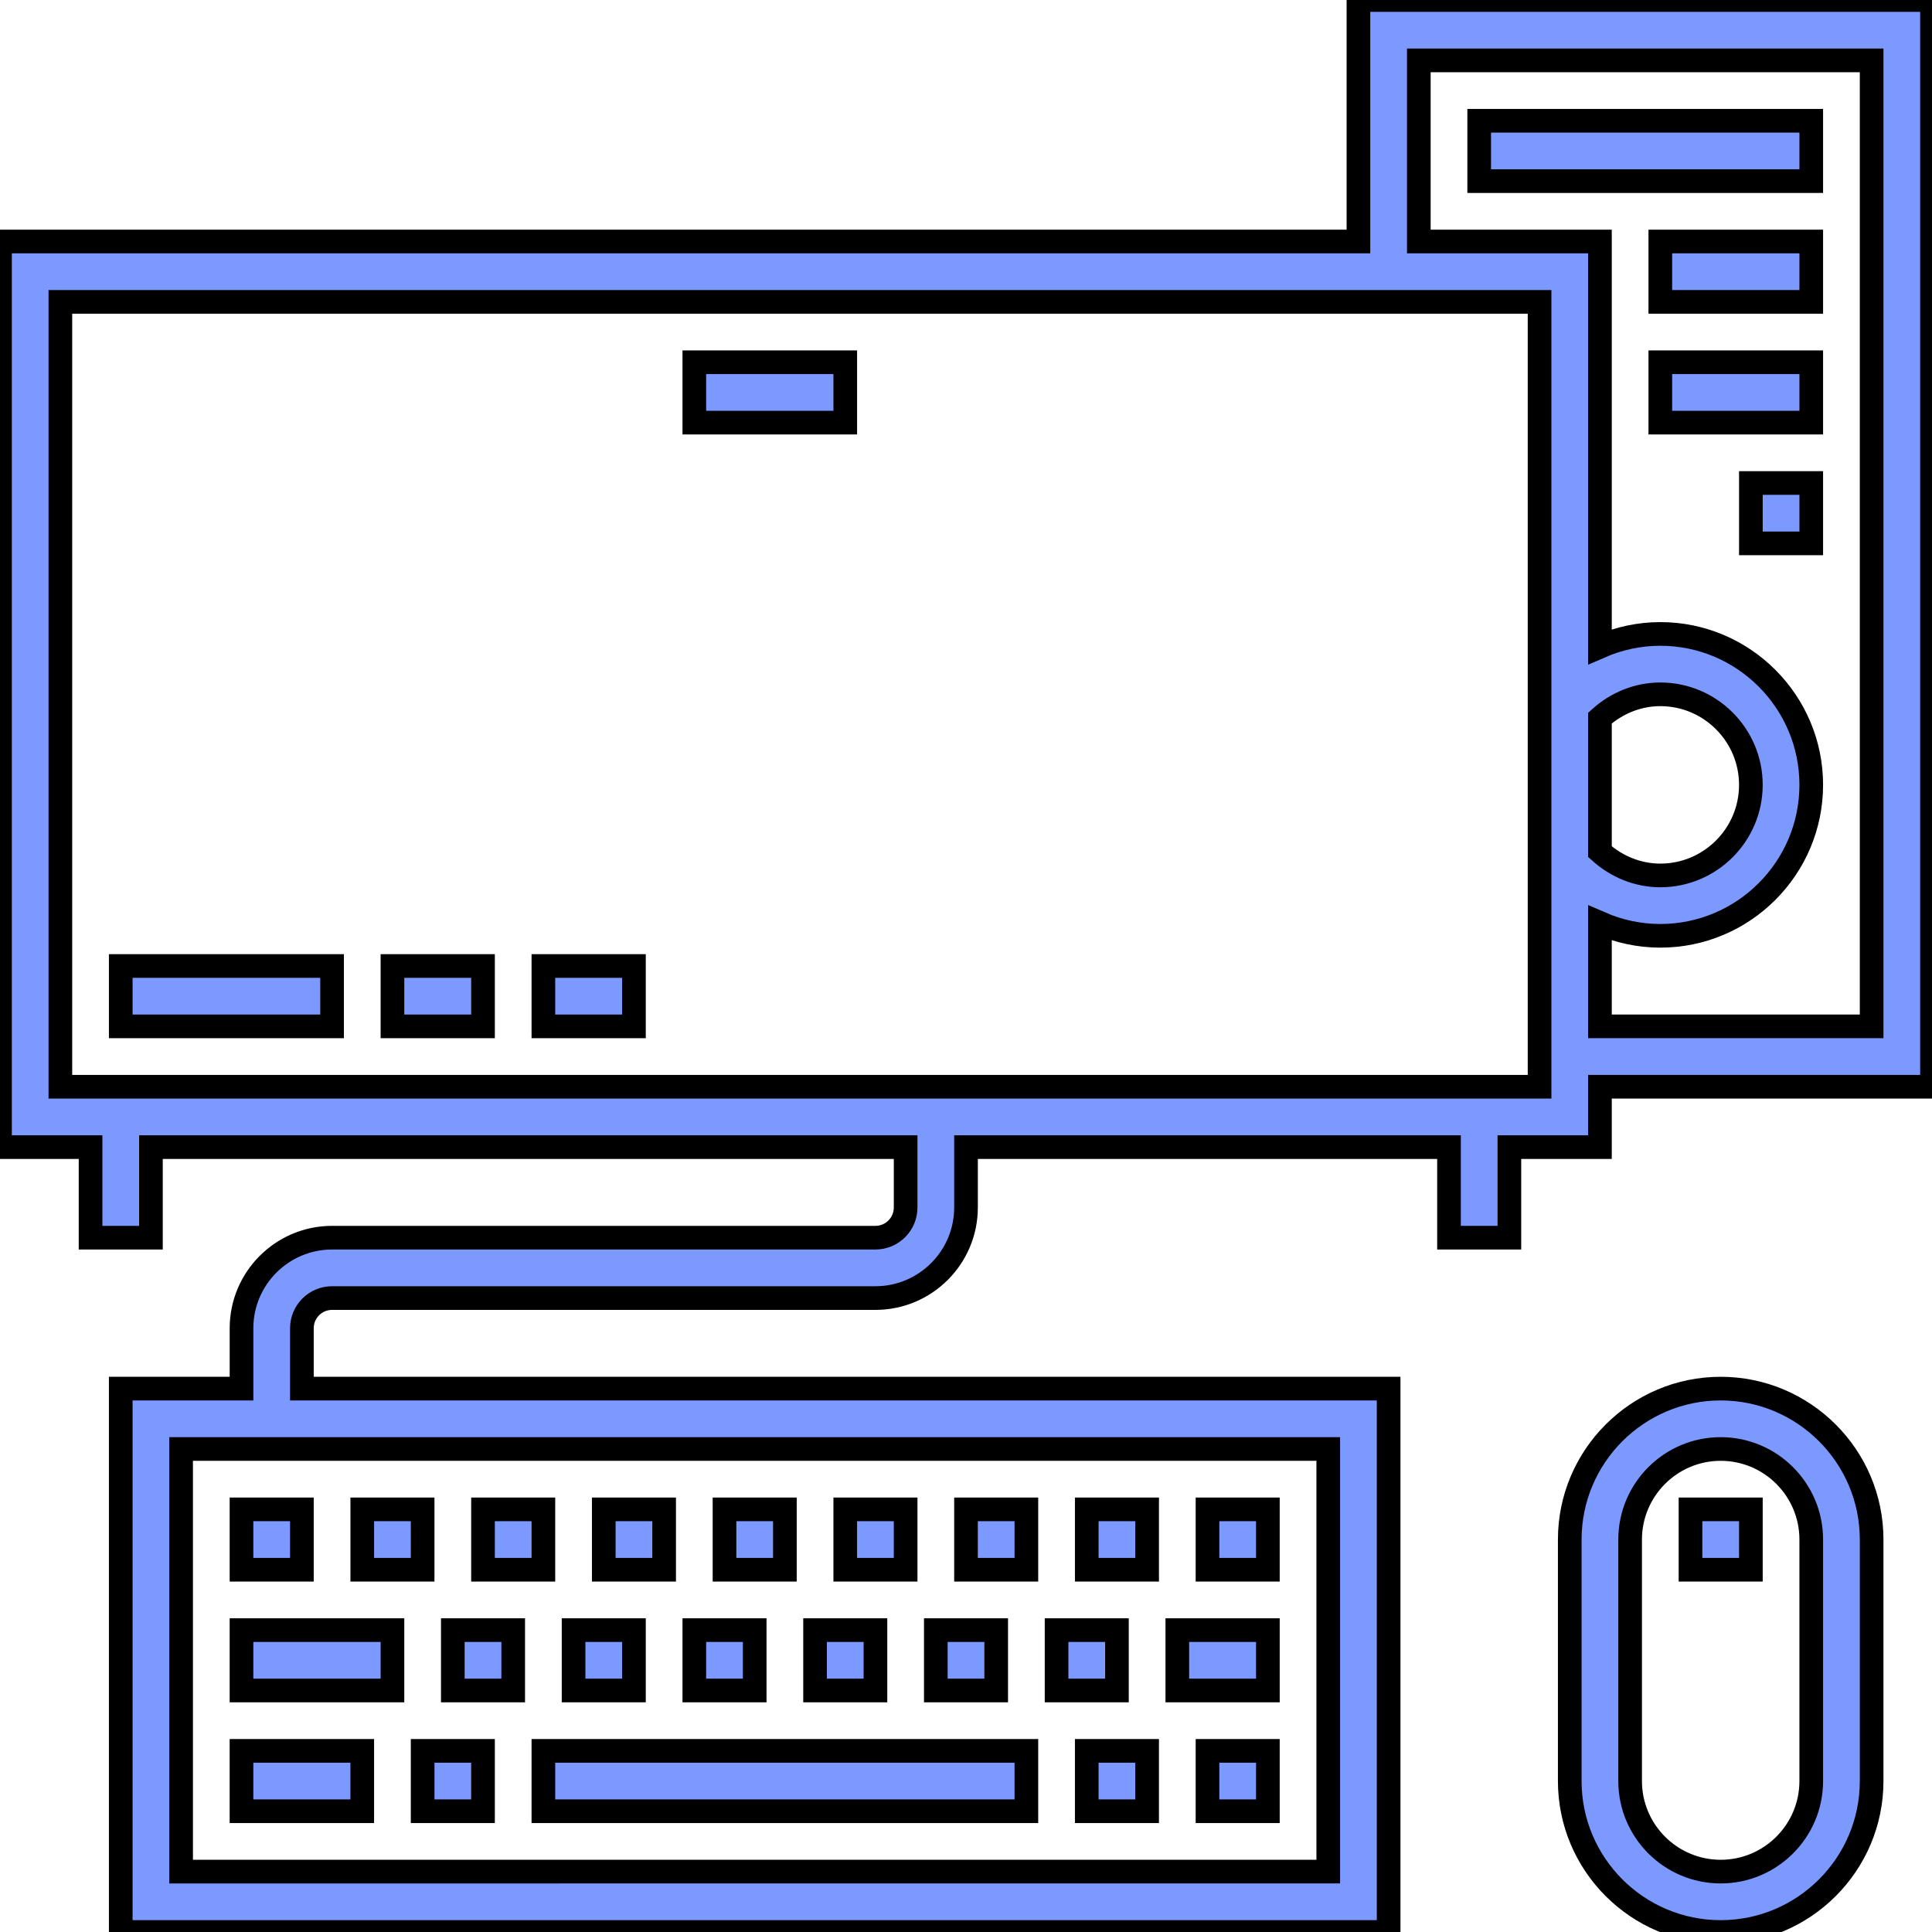 <svg xmlns="http://www.w3.org/2000/svg" xmlns:xlink="http://www.w3.org/1999/xlink" version="1.1" style="enable-background:new 0 0 490 490;" xml:space="preserve" width="490" height="490"><rect id="backgroundrect" width="100%" height="100%" x="0" y="0" fill="none" stroke="none"/>
















<g class="currentLayer" style=""><title>Layer 1</title><g id="svg_1" class="" fill-opacity="1" fill="#7c99ff" stroke="#000000" stroke-opacity="1" stroke-width="6">
	<g id="svg_2" fill="#7c99ff" stroke="#000000" stroke-opacity="1" stroke-width="6">
		<g id="svg_3" fill="#7c99ff" stroke="#000000" stroke-opacity="1" stroke-width="6">
			<path d="M344.532,0.002v61.25H0v229.686h22.969v22.969h15.312v-22.969H229.69v15.312c0,4.221-3.432,7.656-7.656,7.656H84.222     c-12.666,0-22.968,10.303-22.968,22.969v15.312H30.625v137.811h321.564V352.186H76.566v-15.312c0-4.221,3.432-7.656,7.656-7.656     h137.811c12.666,0,22.969-10.303,22.969-22.969v-15.312h122.499v22.969h15.312v-22.969h22.969v-15.312H490V0.002H344.532z      M336.876,367.498v107.187H45.937V367.498H336.876z M390.47,275.624H15.312V76.564H390.47V275.624z M474.688,260.311h-68.906     v-26.191c4.781,2.09,9.983,3.223,15.312,3.223c21.107,0,38.281-17.174,38.281-38.281c0-21.107-17.174-38.281-38.281-38.281     c-5.331,0-10.532,1.133-15.312,3.219V61.25h-45.937V15.314h114.843V260.311z M405.782,216.01v-33.893     c4.198-3.79,9.6-6.023,15.312-6.023c12.666,0,22.968,10.303,22.968,22.968c0,12.666-10.303,22.969-22.968,22.969     C415.387,222.031,409.985,219.797,405.782,216.01z" id="svg_4" fill="#7c99ff" stroke="#000000" stroke-opacity="1" stroke-width="6"/>
			<rect x="30.625" y="244.999" width="53.597" height="15.312" id="svg_5" fill="#7c99ff" stroke="#000000" stroke-opacity="1" stroke-width="6"/>
			<rect x="99.534" y="244.999" width="22.969" height="15.312" id="svg_6" fill="#7c99ff" stroke="#000000" stroke-opacity="1" stroke-width="6"/>
			<rect x="137.815" y="244.999" width="22.969" height="15.312" id="svg_7" fill="#7c99ff" stroke="#000000" stroke-opacity="1" stroke-width="6"/>
			<rect x="375.157" y="30.627" width="84.218" height="15.312" id="svg_8" fill="#7c99ff" stroke="#000000" stroke-opacity="1" stroke-width="6"/>
			<rect x="421.094" y="61.25" width="38.281" height="15.312" id="svg_9" fill="#7c99ff" stroke="#000000" stroke-opacity="1" stroke-width="6"/>
			<rect x="421.094" y="91.875" width="38.281" height="15.312" id="svg_10" fill="#7c99ff" stroke="#000000" stroke-opacity="1" stroke-width="6"/>
			<rect x="444.063" y="122.5" width="15.312" height="15.312" id="svg_11" fill="#7c99ff" stroke="#000000" stroke-opacity="1" stroke-width="6"/>
			<rect x="176.096" y="91.875" width="38.281" height="15.312" id="svg_12" fill="#7c99ff" stroke="#000000" stroke-opacity="1" stroke-width="6"/>
			<rect x="137.815" y="444.06" width="122.499" height="15.312" id="svg_13" fill="#7c99ff" stroke="#000000" stroke-opacity="1" stroke-width="6"/>
			<rect x="107.19" y="444.06" width="15.312" height="15.312" id="svg_14" fill="#7c99ff" stroke="#000000" stroke-opacity="1" stroke-width="6"/>
			<rect x="61.249" y="444.06" width="30.628" height="15.312" id="svg_15" fill="#7c99ff" stroke="#000000" stroke-opacity="1" stroke-width="6"/>
			<rect x="61.25" y="413.435" width="38.285" height="15.312" id="svg_16" fill="#7c99ff" stroke="#000000" stroke-opacity="1" stroke-width="6"/>
			<rect x="114.847" y="413.435" width="15.312" height="15.312" id="svg_17" fill="#7c99ff" stroke="#000000" stroke-opacity="1" stroke-width="6"/>
			<rect x="145.471" y="413.435" width="15.312" height="15.312" id="svg_18" fill="#7c99ff" stroke="#000000" stroke-opacity="1" stroke-width="6"/>
			<rect x="176.096" y="413.435" width="15.312" height="15.312" id="svg_19" fill="#7c99ff" stroke="#000000" stroke-opacity="1" stroke-width="6"/>
			<rect x="206.721" y="413.435" width="15.312" height="15.312" id="svg_20" fill="#7c99ff" stroke="#000000" stroke-opacity="1" stroke-width="6"/>
			<rect x="237.346" y="413.435" width="15.312" height="15.312" id="svg_21" fill="#7c99ff" stroke="#000000" stroke-opacity="1" stroke-width="6"/>
			<rect x="267.97" y="413.435" width="15.312" height="15.312" id="svg_22" fill="#7c99ff" stroke="#000000" stroke-opacity="1" stroke-width="6"/>
			<rect x="298.595" y="413.435" width="22.969" height="15.312" id="svg_23" fill="#7c99ff" stroke="#000000" stroke-opacity="1" stroke-width="6"/>
			<rect x="61.25" y="382.811" width="15.316" height="15.312" id="svg_24" fill="#7c99ff" stroke="#000000" stroke-opacity="1" stroke-width="6"/>
			<rect x="91.878" y="382.811" width="15.312" height="15.312" id="svg_25" fill="#7c99ff" stroke="#000000" stroke-opacity="1" stroke-width="6"/>
			<rect x="122.503" y="382.811" width="15.312" height="15.312" id="svg_26" fill="#7c99ff" stroke="#000000" stroke-opacity="1" stroke-width="6"/>
			<rect x="153.128" y="382.811" width="15.312" height="15.312" id="svg_27" fill="#7c99ff" stroke="#000000" stroke-opacity="1" stroke-width="6"/>
			<rect x="183.752" y="382.811" width="15.312" height="15.312" id="svg_28" fill="#7c99ff" stroke="#000000" stroke-opacity="1" stroke-width="6"/>
			<rect x="214.377" y="382.811" width="15.312" height="15.312" id="svg_29" fill="#7c99ff" stroke="#000000" stroke-opacity="1" stroke-width="6"/>
			<rect x="245.002" y="382.811" width="15.312" height="15.312" id="svg_30" fill="#7c99ff" stroke="#000000" stroke-opacity="1" stroke-width="6"/>
			<rect x="275.627" y="382.811" width="15.312" height="15.312" id="svg_31" fill="#7c99ff" stroke="#000000" stroke-opacity="1" stroke-width="6"/>
			<rect x="306.251" y="382.811" width="15.312" height="15.312" id="svg_32" fill="#7c99ff" stroke="#000000" stroke-opacity="1" stroke-width="6"/>
			<rect x="275.627" y="444.06" width="15.312" height="15.312" id="svg_33" fill="#7c99ff" stroke="#000000" stroke-opacity="1" stroke-width="6"/>
			<rect x="306.251" y="444.06" width="15.312" height="15.312" id="svg_34" fill="#7c99ff" stroke="#000000" stroke-opacity="1" stroke-width="6"/>
			<path d="M436.407,352.186c-21.107,0-38.281,17.174-38.281,38.281v61.25c0,21.107,17.174,38.281,38.281,38.281     s38.281-17.174,38.281-38.281v-61.25C474.688,369.36,457.514,352.186,436.407,352.186z M459.375,451.716     c0,12.666-10.303,22.968-22.969,22.968s-22.969-10.303-22.969-22.968v-61.25c0-12.666,10.303-22.969,22.969-22.969     c12.666,0,22.969,10.303,22.969,22.969V451.716z" id="svg_35" fill="#7c99ff" stroke="#000000" stroke-opacity="1" stroke-width="6"/>
			<rect x="428.751" y="382.811" width="15.312" height="15.312" id="svg_36" fill="#7c99ff" stroke="#000000" stroke-opacity="1" stroke-width="6"/>
		</g>
	</g>
</g><g id="svg_37">
</g><g id="svg_38">
</g><g id="svg_39">
</g><g id="svg_40">
</g><g id="svg_41">
</g><g id="svg_42">
</g><g id="svg_43">
</g><g id="svg_44">
</g><g id="svg_45">
</g><g id="svg_46">
</g><g id="svg_47">
</g><g id="svg_48">
</g><g id="svg_49">
</g><g id="svg_50">
</g><g id="svg_51">
</g></g></svg>